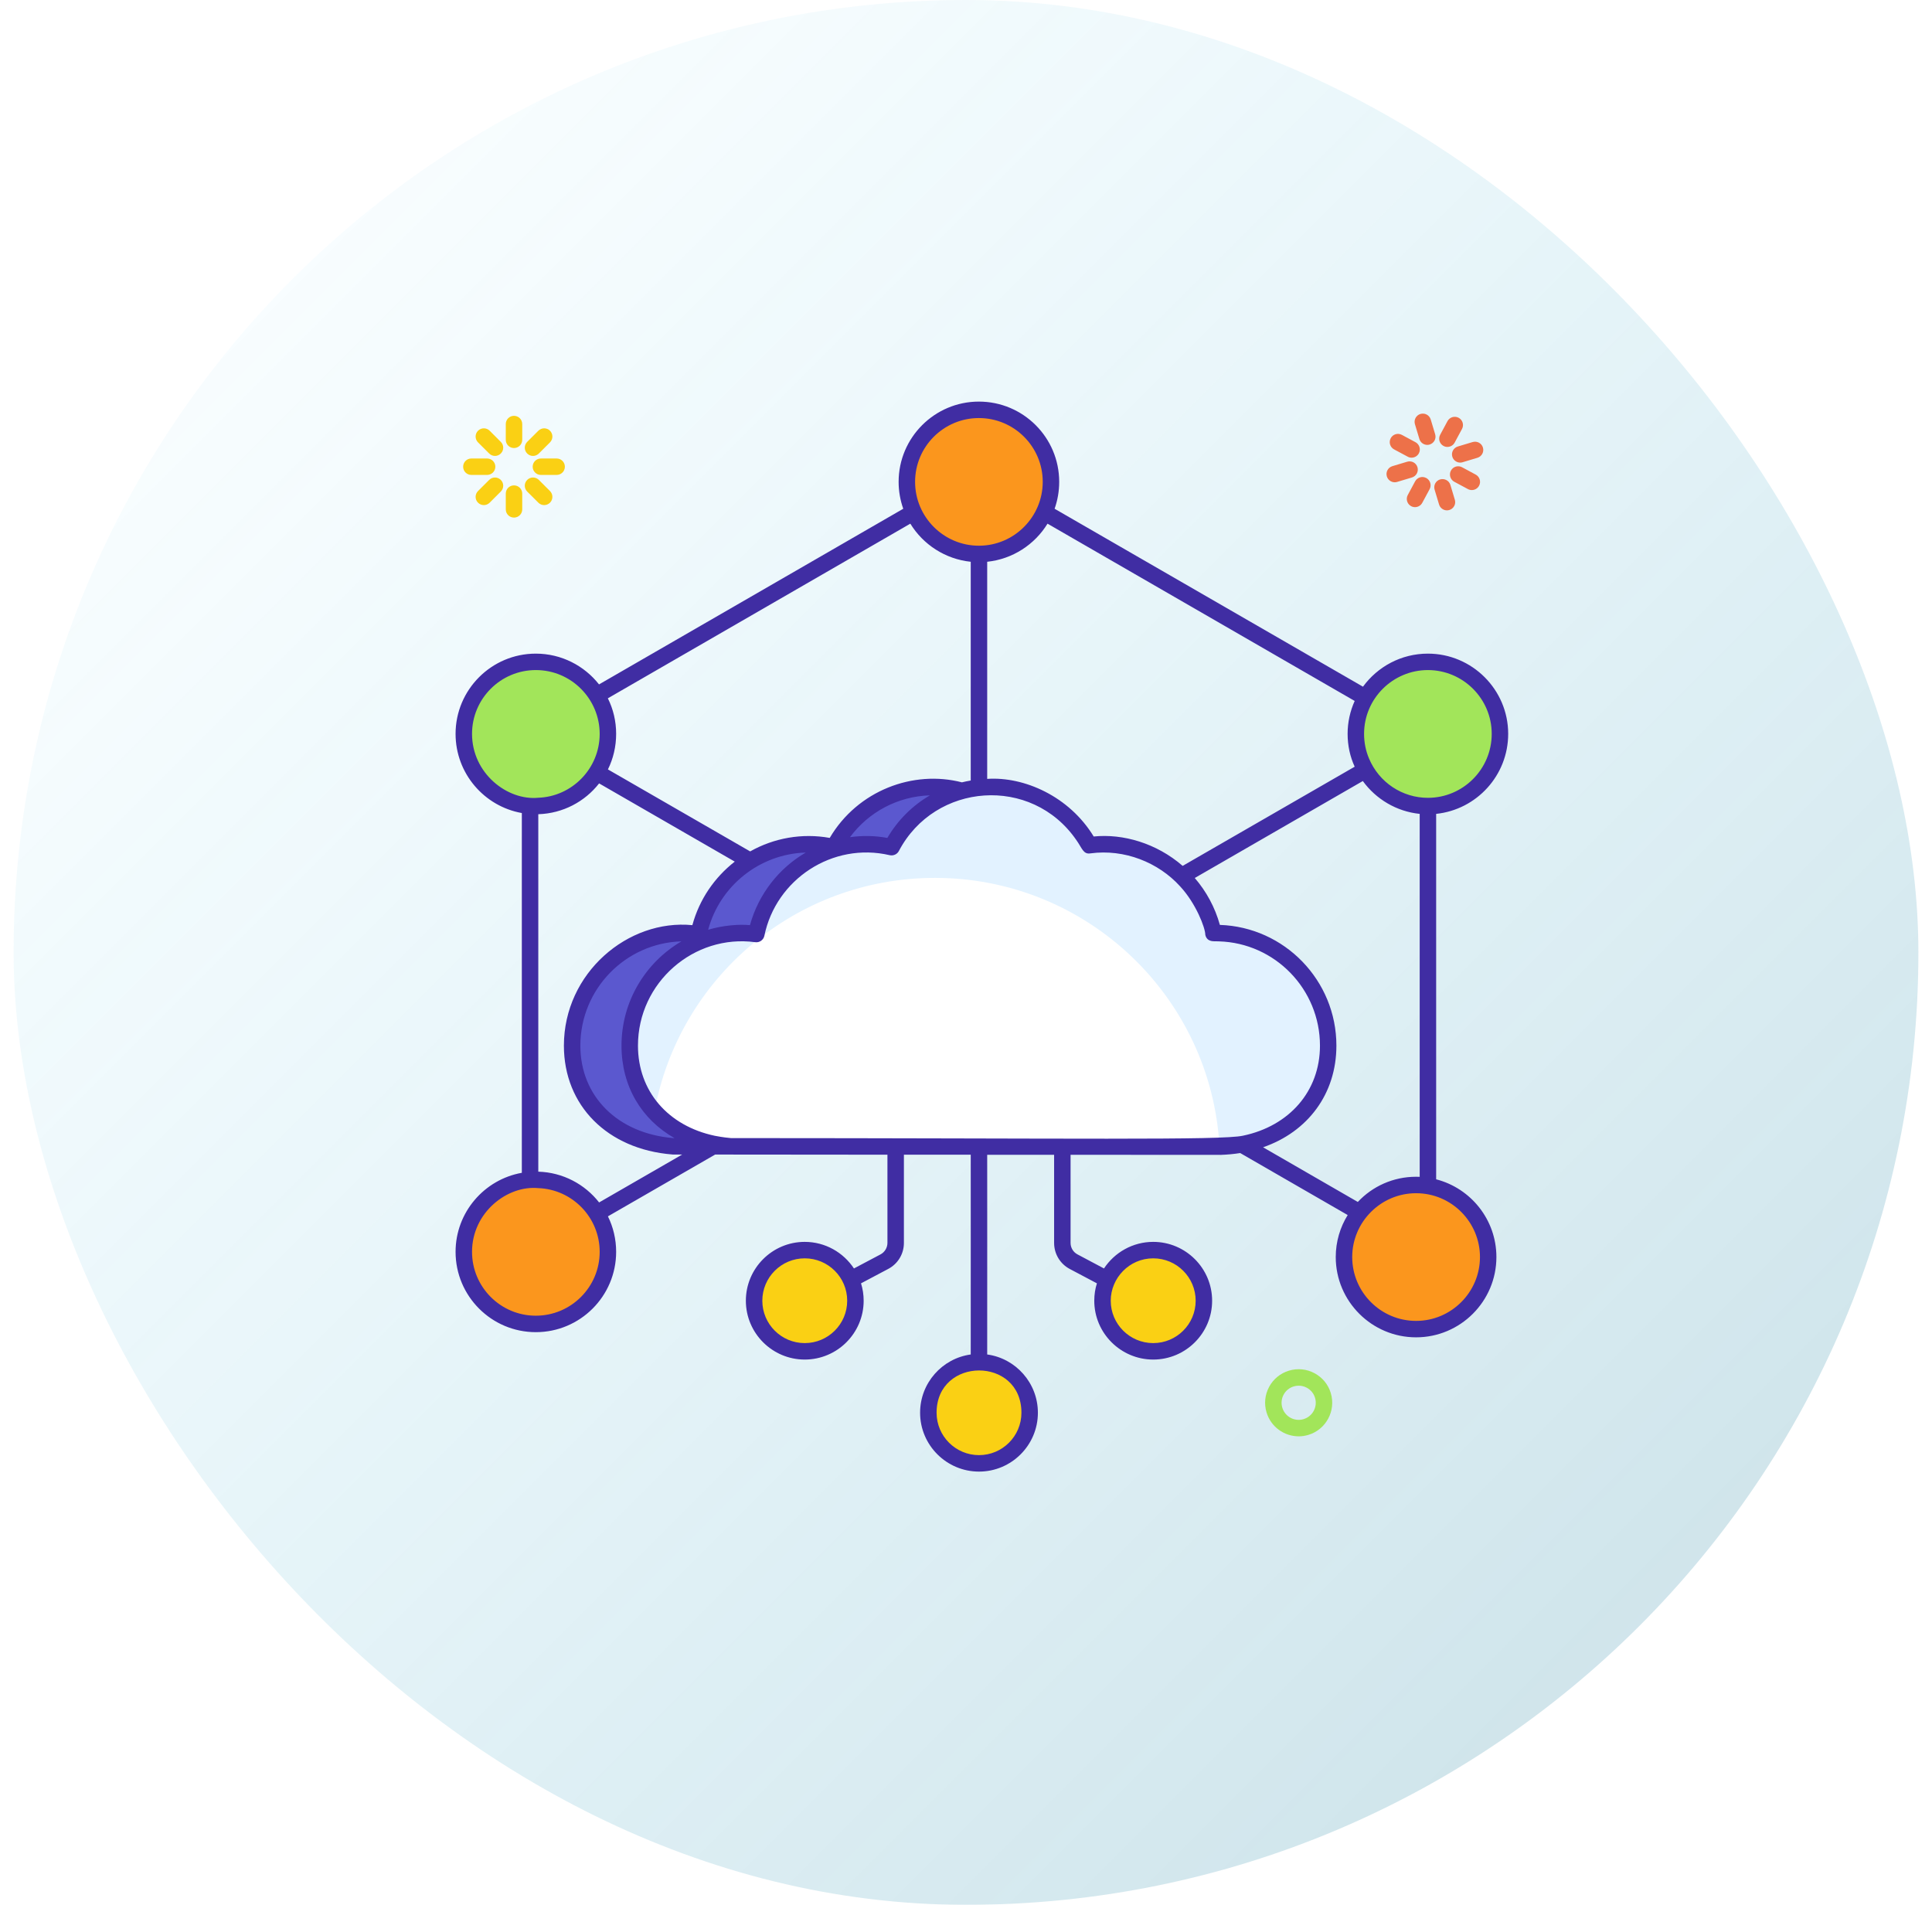 <svg width="71" height="70" viewBox="0 0 71 70" fill="none" xmlns="http://www.w3.org/2000/svg">
<g filter="url(#filter0_b_417_4379)">
<rect x="0.5" width="70" height="70" rx="35" fill="url(#paint0_linear_417_4379)"/>
<g style="mix-blend-mode:darken" clip-path="url(#clip0_417_4379)">
<path d="M54.688 46.189C54.688 47.654 53.503 48.839 52.038 48.839C50.576 48.839 49.391 47.654 49.391 46.189C49.391 44.727 50.576 43.541 52.038 43.541C53.503 43.541 54.688 44.727 54.688 46.189ZM22.34 45.999C22.34 47.464 21.155 48.649 19.69 48.649C18.228 48.649 17.043 47.464 17.043 45.999C17.043 44.537 18.228 43.352 19.69 43.352C21.155 43.352 22.34 44.537 22.34 45.999Z" fill="#FB961D"/>
<path d="M22.34 26.964C22.34 28.428 21.155 29.614 19.69 29.614C18.228 29.614 17.043 28.428 17.043 26.964C17.043 25.502 18.228 24.316 19.69 24.316C21.155 24.316 22.34 25.502 22.34 26.964ZM55.123 26.964C55.123 28.428 53.938 29.614 52.473 29.614C51.011 29.614 49.826 28.428 49.826 26.964C49.826 25.502 51.011 24.316 52.473 24.316C53.938 24.316 55.123 25.502 55.123 26.964Z" fill="#A2E55A"/>
<path d="M24.731 42.123C22.649 41.956 21.027 40.566 21.027 38.423C21.027 36.138 22.877 34.288 25.159 34.288C25.338 34.288 25.509 34.3 25.68 34.325C26.067 32.434 27.734 31.024 29.73 31.024C30.044 31.024 30.358 31.061 30.651 31.13C31.34 29.814 32.717 28.922 34.302 28.922C35.858 28.922 37.215 29.782 37.916 31.061C38.087 31.037 38.258 31.024 38.433 31.024C40.417 31.024 42.076 32.422 42.475 34.288H42.565C44.85 34.288 46.696 36.138 46.696 38.423C46.696 40.652 44.944 42.066 42.74 42.135L24.731 42.123Z" fill="white"/>
<path d="M24.731 42.123C22.649 41.956 21.027 40.566 21.027 38.423C21.027 36.138 22.877 34.288 25.159 34.288C25.338 34.288 25.509 34.3 25.68 34.325C26.067 32.434 27.734 31.024 29.73 31.024C30.044 31.024 30.358 31.061 30.651 31.13C31.34 29.814 32.717 28.922 34.302 28.922C35.858 28.922 37.215 29.782 37.916 31.061C38.087 31.037 38.258 31.024 38.433 31.024C40.417 31.024 42.076 32.422 42.475 34.288H42.565C44.85 34.288 46.696 36.138 46.696 38.423C46.696 40.652 44.944 42.066 42.74 42.135L24.731 42.123Z" fill="#5B58CF"/>
<path d="M26.848 42.123C24.766 41.956 23.145 40.566 23.145 38.423C23.145 36.138 24.994 34.288 27.276 34.288C27.455 34.288 27.626 34.3 27.797 34.325C28.185 32.434 29.851 31.024 31.848 31.024C32.161 31.024 32.475 31.061 32.768 31.13C33.457 29.814 34.834 28.922 36.419 28.922C37.975 28.922 39.332 29.782 40.033 31.061C40.204 31.037 40.375 31.024 40.55 31.024C42.535 31.024 44.193 32.422 44.592 34.288H44.682C46.968 34.288 48.813 36.138 48.813 38.423C48.813 40.652 47.061 42.066 44.857 42.135L26.848 42.123Z" fill="white"/>
<path d="M26.848 42.123C24.766 41.956 23.145 40.566 23.145 38.423C23.145 36.138 24.994 34.288 27.276 34.288C27.455 34.288 27.626 34.3 27.797 34.325C28.185 32.434 29.851 31.024 31.848 31.024C32.161 31.024 32.475 31.061 32.768 31.13C33.457 29.814 34.834 28.922 36.419 28.922C37.975 28.922 39.332 29.782 40.033 31.061C40.204 31.037 40.375 31.024 40.55 31.024C42.535 31.024 44.193 32.422 44.592 34.288H44.682C46.968 34.288 48.813 36.138 48.813 38.423C48.813 40.652 47.061 42.066 44.857 42.135L26.848 42.123Z" fill="white"/>
<path d="M48.812 38.425C48.812 40.652 47.061 42.067 44.856 42.137H44.816C44.508 36.632 39.941 32.261 34.36 32.261C29.218 32.261 24.944 35.963 24.052 40.845C23.483 40.225 23.145 39.406 23.145 38.425C23.145 36.139 24.996 34.288 27.276 34.288C27.455 34.288 27.627 34.3 27.797 34.324C28.184 32.434 29.85 31.024 31.847 31.024C32.161 31.024 32.476 31.06 32.769 31.13C33.456 29.814 34.835 28.922 36.42 28.922C37.975 28.922 39.333 29.781 40.031 31.06C40.204 31.036 40.376 31.024 40.552 31.024C42.536 31.024 44.193 32.421 44.593 34.288H44.68C46.967 34.288 48.812 36.139 48.812 38.425Z" fill="#E2F2FF"/>
<path d="M38.625 17.706C38.625 19.171 37.44 20.356 35.975 20.356C34.513 20.356 33.328 19.171 33.328 17.706C33.328 16.244 34.513 15.059 35.975 15.059C37.44 15.059 38.625 16.244 38.625 17.706Z" fill="#FB961D"/>
<path d="M34.11 51.913C34.11 50.885 34.945 50.052 35.973 50.052C37.001 50.052 37.834 50.885 37.834 51.913C37.834 52.941 37.001 53.774 35.973 53.774C34.945 53.774 34.11 52.941 34.11 51.913ZM40.512 47.798C40.512 46.77 41.348 45.938 42.376 45.938C43.404 45.938 44.237 46.77 44.237 47.798C44.237 48.827 43.404 49.659 42.376 49.659C41.348 49.659 40.512 48.827 40.512 47.798ZM31.431 47.798C31.431 46.77 30.596 45.938 29.568 45.938C28.54 45.938 27.707 46.77 27.707 47.798C27.707 48.827 28.54 49.659 29.568 49.659C30.596 49.659 31.431 48.827 31.431 47.798Z" fill="#FAD014"/>
<path d="M52.778 43.338V29.909C54.264 29.754 55.425 28.496 55.425 26.968C55.425 25.344 54.1 24.02 52.473 24.02C51.493 24.02 50.625 24.5 50.089 25.235L38.756 18.696C38.865 18.387 38.925 18.055 38.925 17.707C38.925 16.08 37.603 14.758 35.973 14.758C34.349 14.758 33.024 16.08 33.024 17.707C33.024 18.055 33.085 18.387 33.194 18.696L22.014 25.151C21.473 24.464 20.632 24.02 19.691 24.02C18.064 24.02 16.742 25.344 16.742 26.968C16.742 28.423 17.795 29.633 19.177 29.878V43.099C17.795 43.344 16.742 44.554 16.742 46.003C16.742 47.633 18.064 48.955 19.691 48.955C21.319 48.955 22.643 47.633 22.643 46.003C22.643 45.537 22.535 45.093 22.341 44.699L26.282 42.428C34.958 42.436 31.965 42.433 32.613 42.434V45.676C32.613 45.852 32.513 46.015 32.359 46.097L31.382 46.614C30.994 46.027 30.329 45.637 29.573 45.637C28.381 45.637 27.41 46.608 27.41 47.8C27.41 48.991 28.381 49.962 29.573 49.962C30.768 49.962 31.739 48.991 31.739 47.8C31.739 47.576 31.705 47.361 31.642 47.161L32.64 46.632C32.997 46.445 33.218 46.079 33.218 45.676V42.434H35.674C35.677 43.529 35.674 47.397 35.674 49.775C34.624 49.92 33.813 50.824 33.813 51.916C33.813 53.108 34.785 54.079 35.979 54.079C37.171 54.079 38.142 53.108 38.142 51.916C38.142 50.824 37.328 49.917 36.279 49.775C36.279 47.4 36.282 43.55 36.279 42.437H38.738V45.676C38.738 46.079 38.959 46.445 39.312 46.632L40.311 47.161C40.247 47.361 40.214 47.576 40.214 47.8C40.214 48.991 41.188 49.962 42.38 49.962C43.574 49.962 44.545 48.991 44.545 47.8C44.545 46.608 43.574 45.637 42.38 45.637C41.626 45.637 40.958 46.027 40.571 46.614L39.597 46.097C39.44 46.015 39.343 45.852 39.343 45.676V42.437C39.907 42.437 37.297 42.436 44.866 42.44C45.108 42.431 45.347 42.41 45.574 42.373H45.577L49.527 44.651C49.249 45.099 49.088 45.628 49.088 46.194C49.088 47.821 50.413 49.145 52.04 49.145C53.668 49.145 54.992 47.821 54.992 46.194C54.992 44.82 54.049 43.665 52.778 43.338ZM29.573 49.357C28.714 49.357 28.015 48.659 28.015 47.8C28.015 46.941 28.714 46.242 29.573 46.242C30.434 46.242 31.134 46.939 31.134 47.8C31.134 48.659 30.435 49.357 29.573 49.357ZM42.38 46.242C43.242 46.242 43.94 46.941 43.94 47.8C43.94 48.659 43.242 49.357 42.38 49.357C41.52 49.357 40.819 48.659 40.819 47.8C40.819 46.971 41.497 46.242 42.38 46.242ZM52.473 24.624C53.767 24.624 54.82 25.677 54.82 26.968C54.82 28.269 53.764 29.319 52.473 29.319C51.544 29.319 50.684 28.764 50.31 27.873C50.192 27.595 50.129 27.289 50.129 26.968C50.129 25.663 51.196 24.624 52.473 24.624ZM49.784 25.759C49.618 26.128 49.524 26.536 49.524 26.968C49.524 27.398 49.614 27.806 49.784 28.175L43.462 31.82C42.501 30.984 41.264 30.63 40.193 30.74C39.293 29.261 37.632 28.531 36.279 28.623V20.644C37.216 20.547 38.027 20.009 38.496 19.244L49.784 25.759ZM33.629 17.707C33.629 16.412 34.682 15.363 35.973 15.363C37.268 15.363 38.32 16.412 38.32 17.707C38.32 18.991 37.274 20.054 35.973 20.054C34.687 20.054 33.629 19.006 33.629 17.707ZM33.454 19.244C33.925 20.012 34.736 20.547 35.674 20.644V28.683C35.565 28.702 35.456 28.723 35.35 28.75C33.561 28.287 31.52 29.047 30.492 30.792C29.475 30.608 28.441 30.796 27.568 31.288L22.341 28.275C22.535 27.882 22.643 27.437 22.643 26.968C22.643 26.5 22.535 26.055 22.338 25.662L33.454 19.244ZM27.561 33.998C27.161 33.959 26.576 34.003 26.025 34.167C26.455 32.559 27.907 31.382 29.612 31.33C28.644 31.89 27.876 32.844 27.561 33.998ZM34.173 29.228C33.538 29.6 32.997 30.132 32.61 30.792C32.152 30.709 31.707 30.7 31.236 30.765C31.926 29.836 32.997 29.264 34.173 29.228ZM17.347 26.968C17.347 25.677 18.397 24.624 19.691 24.624C21.004 24.624 22.038 25.696 22.038 26.968C22.038 28.244 21.021 29.272 19.782 29.316C18.642 29.427 17.347 28.419 17.347 26.968ZM22.038 46.003C22.038 47.297 20.986 48.35 19.691 48.35C18.397 48.35 17.347 47.297 17.347 46.003C17.347 44.553 18.648 43.551 19.782 43.662C21.026 43.706 22.038 44.733 22.038 46.003ZM22.017 44.188C21.494 43.52 20.689 43.084 19.782 43.057V29.921C20.689 29.893 21.494 29.458 22.017 28.789L27.002 31.663C26.258 32.244 25.701 33.051 25.444 33.998C23.082 33.767 20.723 35.751 20.723 38.426C20.723 40.628 22.323 42.234 24.703 42.425C24.712 42.428 24.721 42.428 24.727 42.428H25.069L22.017 44.188ZM25.042 34.594C23.726 35.365 22.84 36.793 22.84 38.426C22.84 39.917 23.572 41.133 24.785 41.823H24.742C22.698 41.654 21.328 40.289 21.328 38.426C21.328 36.351 22.982 34.654 25.042 34.594ZM37.537 51.916C37.537 52.775 36.838 53.474 35.979 53.474C35.117 53.474 34.419 52.775 34.419 51.916C34.419 49.853 37.537 49.836 37.537 51.916ZM26.86 41.823C26.541 41.794 26.371 41.756 26.267 41.738C24.555 41.375 23.445 40.105 23.445 38.426C23.445 36.098 25.509 34.323 27.752 34.624C27.909 34.648 28.061 34.542 28.091 34.385C28.515 32.315 30.594 30.935 32.697 31.427C32.831 31.457 32.97 31.394 33.033 31.273C34.358 28.753 37.913 28.488 39.554 30.87C39.765 31.162 39.806 31.406 40.075 31.36C41.319 31.193 42.568 31.689 43.369 32.573C43.95 33.198 44.294 34.096 44.294 34.352C44.357 34.641 44.651 34.582 44.681 34.591C44.721 34.591 44.757 34.591 44.796 34.594C46.856 34.654 48.508 36.351 48.508 38.426C48.508 40.105 47.376 41.381 45.679 41.735C44.911 41.91 39.401 41.826 26.86 41.823ZM46.417 42.161C48.06 41.593 49.112 40.199 49.112 38.426C49.112 36.028 47.204 34.068 44.83 33.989C44.651 33.342 44.33 32.755 43.907 32.265L50.083 28.702C50.564 29.364 51.317 29.821 52.173 29.909V43.247C52.131 43.244 52.086 43.244 52.04 43.244C51.197 43.244 50.434 43.598 49.899 44.17L46.417 42.161ZM52.04 48.541C50.746 48.541 49.693 47.488 49.693 46.194C49.693 44.913 50.739 43.849 52.04 43.849C53.351 43.849 54.388 44.918 54.388 46.194C54.388 47.488 53.332 48.541 52.04 48.541Z" fill="#402DA3"/>
<path d="M53.662 17C53.532 17 53.412 16.915 53.372 16.784C53.324 16.624 53.415 16.456 53.575 16.408L54.12 16.244C54.282 16.198 54.449 16.287 54.497 16.447C54.545 16.607 54.454 16.775 54.294 16.823L53.749 16.987C53.72 16.996 53.691 17 53.662 17ZM51.256 17.723C51.126 17.723 51.005 17.638 50.966 17.507C50.918 17.348 51.009 17.179 51.169 17.131L51.714 16.967C51.875 16.92 52.043 17.009 52.091 17.17C52.139 17.33 52.048 17.498 51.888 17.547L51.343 17.71C51.314 17.719 51.284 17.723 51.256 17.723ZM53.175 18.755C53.045 18.755 52.925 18.671 52.885 18.54L52.721 17.995C52.673 17.834 52.764 17.666 52.924 17.618C53.084 17.572 53.253 17.661 53.301 17.82L53.465 18.366C53.513 18.526 53.422 18.694 53.262 18.742C53.233 18.751 53.204 18.755 53.175 18.755ZM52.452 16.349C52.322 16.349 52.202 16.265 52.162 16.134L51.998 15.588C51.95 15.428 52.041 15.26 52.201 15.212C52.361 15.165 52.529 15.254 52.578 15.414L52.742 15.96C52.79 16.12 52.699 16.288 52.539 16.336C52.51 16.345 52.48 16.349 52.452 16.349ZM54.088 18.009C54.04 18.009 53.991 17.998 53.945 17.973L53.444 17.704C53.297 17.625 53.242 17.441 53.321 17.294C53.4 17.147 53.583 17.091 53.73 17.171L54.232 17.441C54.379 17.52 54.434 17.703 54.355 17.85C54.3 17.952 54.196 18.009 54.088 18.009ZM51.875 16.819C51.827 16.819 51.778 16.808 51.733 16.783L51.231 16.514C51.084 16.434 51.029 16.251 51.108 16.104C51.187 15.957 51.37 15.901 51.518 15.981L52.019 16.25C52.166 16.33 52.221 16.513 52.142 16.66C52.087 16.762 51.983 16.819 51.875 16.819ZM52.001 18.637C51.953 18.637 51.904 18.625 51.858 18.601C51.711 18.521 51.656 18.338 51.735 18.191L52.005 17.689C52.084 17.542 52.267 17.487 52.414 17.566C52.562 17.645 52.617 17.829 52.538 17.976L52.268 18.477C52.213 18.579 52.109 18.637 52.001 18.637ZM53.191 16.424C53.143 16.424 53.094 16.412 53.048 16.388C52.901 16.309 52.846 16.125 52.925 15.978L53.195 15.476C53.274 15.329 53.457 15.274 53.605 15.353C53.752 15.432 53.807 15.616 53.728 15.763L53.458 16.265C53.404 16.366 53.299 16.424 53.191 16.424Z" fill="#ED7149"/>
<path d="M18.889 16.465C18.722 16.465 18.587 16.33 18.587 16.163V15.584C18.587 15.416 18.722 15.281 18.889 15.281C19.056 15.281 19.192 15.416 19.192 15.584V16.163C19.192 16.33 19.056 16.465 18.889 16.465ZM18.889 19.021C18.722 19.021 18.587 18.886 18.587 18.719V18.139C18.587 17.972 18.722 17.837 18.889 17.837C19.056 17.837 19.192 17.972 19.192 18.139V18.719C19.192 18.886 19.056 19.021 18.889 19.021ZM20.457 17.453H19.878C19.711 17.453 19.575 17.318 19.575 17.151C19.575 16.984 19.711 16.849 19.878 16.849H20.457C20.624 16.849 20.759 16.984 20.759 17.151C20.759 17.318 20.624 17.453 20.457 17.453ZM17.901 17.453H17.322C17.155 17.453 17.02 17.318 17.02 17.151C17.02 16.984 17.155 16.849 17.322 16.849H17.901C18.068 16.849 18.204 16.984 18.204 17.151C18.204 17.318 18.068 17.453 17.901 17.453ZM19.588 16.755C19.511 16.755 19.433 16.725 19.374 16.666C19.256 16.548 19.256 16.356 19.374 16.238L19.784 15.829C19.902 15.711 20.093 15.711 20.212 15.829C20.33 15.947 20.33 16.138 20.212 16.257L19.802 16.666C19.743 16.725 19.666 16.755 19.588 16.755ZM17.781 18.562C17.704 18.562 17.626 18.532 17.567 18.473C17.449 18.355 17.449 18.164 17.567 18.045L17.977 17.636C18.095 17.518 18.286 17.518 18.404 17.636C18.523 17.754 18.523 17.946 18.404 18.064L17.995 18.473C17.936 18.532 17.858 18.562 17.781 18.562ZM19.998 18.562C19.92 18.562 19.843 18.532 19.784 18.473L19.374 18.064C19.256 17.946 19.256 17.754 19.374 17.636C19.492 17.518 19.684 17.518 19.802 17.636L20.212 18.045C20.33 18.164 20.33 18.355 20.212 18.473C20.153 18.532 20.075 18.562 19.998 18.562ZM18.191 16.755C18.113 16.755 18.036 16.725 17.977 16.666L17.567 16.257C17.449 16.138 17.449 15.947 17.567 15.829C17.685 15.711 17.877 15.711 17.995 15.829L18.404 16.238C18.523 16.356 18.523 16.548 18.404 16.666C18.346 16.725 18.268 16.755 18.191 16.755Z" fill="#FAD014"/>
<path d="M47.727 52.783C47.196 52.783 46.705 52.438 46.545 51.904C46.45 51.589 46.484 51.256 46.639 50.966C46.795 50.676 47.055 50.464 47.37 50.369C47.685 50.275 48.019 50.308 48.309 50.464C48.6 50.62 48.812 50.879 48.906 51.194C49.102 51.845 48.732 52.535 48.08 52.731C47.962 52.766 47.843 52.783 47.727 52.783ZM47.726 50.922C47.666 50.922 47.604 50.931 47.544 50.949C47.384 50.997 47.252 51.105 47.172 51.252C47.093 51.4 47.076 51.569 47.124 51.73C47.224 52.062 47.574 52.251 47.906 52.151C48.238 52.051 48.427 51.7 48.327 51.368C48.279 51.208 48.171 51.076 48.023 50.997C47.93 50.947 47.829 50.922 47.726 50.922Z" fill="#A2E55A"/>
</g>
</g>
<defs>
<filter id="filter0_b_417_4379" x="-182.789" y="-183.289" width="436.579" height="436.579" filterUnits="userSpaceOnUse" color-interpolation-filters="sRGB">
<feFlood flood-opacity="0" result="BackgroundImageFix"/>
<feGaussianBlur in="BackgroundImageFix" stdDeviation="91.645"/>
<feComposite in2="SourceAlpha" operator="in" result="effect1_backgroundBlur_417_4379"/>
<feBlend mode="normal" in="SourceGraphic" in2="effect1_backgroundBlur_417_4379" result="shape"/>
</filter>
<linearGradient id="paint0_linear_417_4379" x1="0.5" y1="0" x2="70.5" y2="70" gradientUnits="userSpaceOnUse">
<stop stop-color="#37CBF9" stop-opacity="0"/>
<stop offset="1" stop-color="#207893" stop-opacity="0.25"/>
</linearGradient>
<clipPath id="clip0_417_4379">
<rect width="40.833" height="40.833" fill="white" transform="translate(15.668 14)"/>
</clipPath>
</defs>
</svg>
